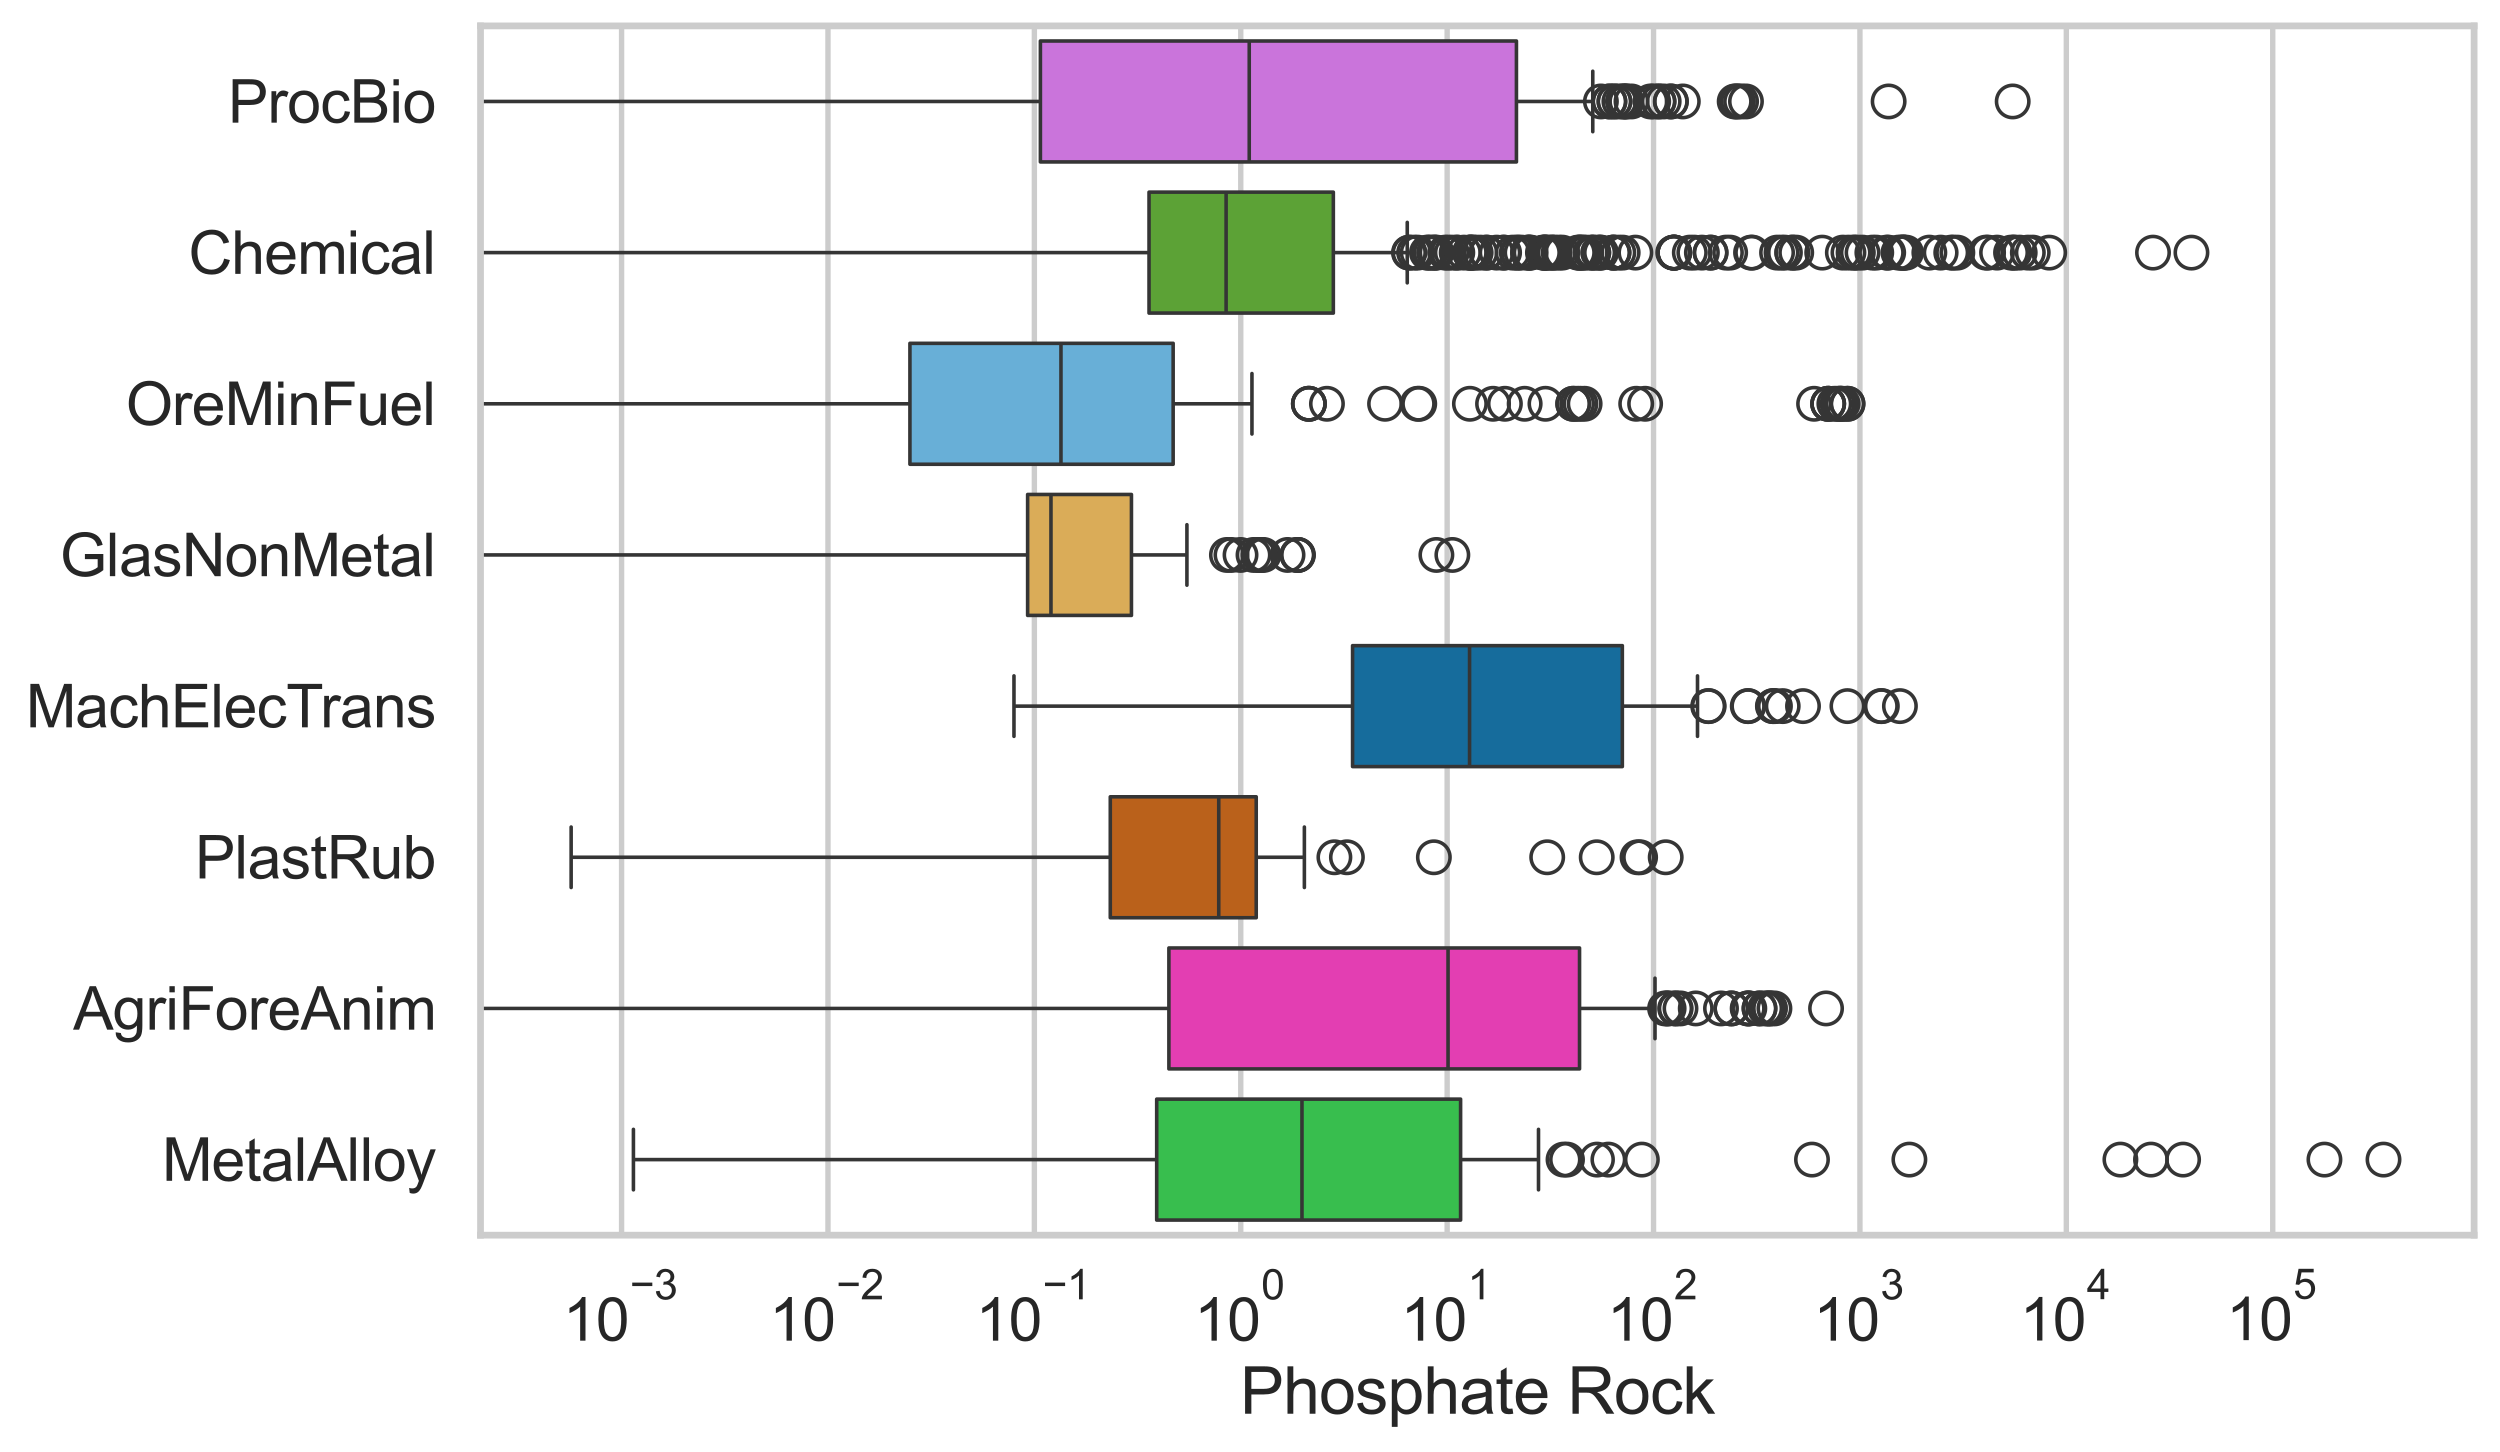 <?xml version="1.0" encoding="utf-8" standalone="no"?>
<!DOCTYPE svg PUBLIC "-//W3C//DTD SVG 1.1//EN"
  "http://www.w3.org/Graphics/SVG/1.1/DTD/svg11.dtd">
<svg xmlns:xlink="http://www.w3.org/1999/xlink" width="695.577pt" height="404.121pt" viewBox="0 0 695.577 404.121" xmlns="http://www.w3.org/2000/svg" version="1.1">
 <defs>
  <style type="text/css">*{stroke-linejoin: round; stroke-linecap: butt}</style>
 </defs>
 <g id="figure_1">
  <g id="patch_1">
   <path d="M 0 404.121 
L 695.577 404.121 
L 695.577 0 
L 0 0 
z
" style="fill: #ffffff"/>
  </g>
  <g id="axes_1">
   <g id="patch_2">
    <path d="M 133.697 343.665 
L 688.377 343.665 
L 688.377 7.2 
L 133.697 7.2 
z
" style="fill: #ffffff"/>
   </g>
   <g id="matplotlib.axis_1">
    <g id="xtick_1">
     <g id="line2d_1">
      <path d="M 172.941 343.665 
L 172.941 7.2 
" clip-path="url(#pcc4c16c33a)" style="fill: none; stroke: #cccccc; stroke-width: 1.5; stroke-linecap: round"/>
     </g>
     <g id="text_1">
      <!-- $\mathdefault{10^{-3}}$ -->
      <g style="fill: #262626" transform="translate(156.606 373.18) scale(0.165 -0.165)">
       <defs>
        <path id="ArialMT-31" d="M 2384 0 
L 1822 0 
L 1822 3584 
Q 1619 3391 1289 3197 
Q 959 3003 697 2906 
L 697 3450 
Q 1169 3672 1522 3987 
Q 1875 4303 2022 4600 
L 2384 4600 
L 2384 0 
z
" transform="scale(0.016)"/>
        <path id="ArialMT-30" d="M 266 2259 
Q 266 3072 433 3567 
Q 600 4063 929 4331 
Q 1259 4600 1759 4600 
Q 2128 4600 2406 4451 
Q 2684 4303 2865 4023 
Q 3047 3744 3150 3342 
Q 3253 2941 3253 2259 
Q 3253 1453 3087 958 
Q 2922 463 2592 192 
Q 2263 -78 1759 -78 
Q 1097 -78 719 397 
Q 266 969 266 2259 
z
M 844 2259 
Q 844 1131 1108 757 
Q 1372 384 1759 384 
Q 2147 384 2411 759 
Q 2675 1134 2675 2259 
Q 2675 3391 2411 3762 
Q 2147 4134 1753 4134 
Q 1366 4134 1134 3806 
Q 844 3388 844 2259 
z
" transform="scale(0.016)"/>
        <path id="ArialMT-2212" d="M 3381 1997 
L 356 1997 
L 356 2522 
L 3381 2522 
L 3381 1997 
z
" transform="scale(0.016)"/>
        <path id="ArialMT-33" d="M 269 1209 
L 831 1284 
Q 928 806 1161 595 
Q 1394 384 1728 384 
Q 2125 384 2398 659 
Q 2672 934 2672 1341 
Q 2672 1728 2419 1979 
Q 2166 2231 1775 2231 
Q 1616 2231 1378 2169 
L 1441 2663 
Q 1497 2656 1531 2656 
Q 1891 2656 2178 2843 
Q 2466 3031 2466 3422 
Q 2466 3731 2256 3934 
Q 2047 4138 1716 4138 
Q 1388 4138 1169 3931 
Q 950 3725 888 3313 
L 325 3413 
Q 428 3978 793 4289 
Q 1159 4600 1703 4600 
Q 2078 4600 2393 4439 
Q 2709 4278 2876 4000 
Q 3044 3722 3044 3409 
Q 3044 3113 2884 2869 
Q 2725 2625 2413 2481 
Q 2819 2388 3044 2092 
Q 3269 1797 3269 1353 
Q 3269 753 2831 336 
Q 2394 -81 1725 -81 
Q 1122 -81 723 278 
Q 325 638 269 1209 
z
" transform="scale(0.016)"/>
       </defs>
       <use xlink:href="#ArialMT-31" transform="translate(0 0.994)"/>
       <use xlink:href="#ArialMT-30" transform="translate(55.615 0.994)"/>
       <use xlink:href="#ArialMT-2212" transform="translate(112.973 70.688) scale(0.7)"/>
       <use xlink:href="#ArialMT-33" transform="translate(153.852 70.688) scale(0.7)"/>
      </g>
     </g>
    </g>
    <g id="xtick_2">
     <g id="line2d_2">
      <path d="M 230.366 343.665 
L 230.366 7.2 
" clip-path="url(#pcc4c16c33a)" style="fill: none; stroke: #cccccc; stroke-width: 1.5; stroke-linecap: round"/>
     </g>
     <g id="text_2">
      <!-- $\mathdefault{10^{-2}}$ -->
      <g style="fill: #262626" transform="translate(214.031 373.18) scale(0.165 -0.165)">
       <defs>
        <path id="ArialMT-32" d="M 3222 541 
L 3222 0 
L 194 0 
Q 188 203 259 391 
Q 375 700 629 1000 
Q 884 1300 1366 1694 
Q 2113 2306 2375 2664 
Q 2638 3022 2638 3341 
Q 2638 3675 2398 3904 
Q 2159 4134 1775 4134 
Q 1369 4134 1125 3890 
Q 881 3647 878 3216 
L 300 3275 
Q 359 3922 746 4261 
Q 1134 4600 1788 4600 
Q 2447 4600 2831 4234 
Q 3216 3869 3216 3328 
Q 3216 3053 3103 2787 
Q 2991 2522 2730 2228 
Q 2469 1934 1863 1422 
Q 1356 997 1212 845 
Q 1069 694 975 541 
L 3222 541 
z
" transform="scale(0.016)"/>
       </defs>
       <use xlink:href="#ArialMT-31" transform="translate(0 0.994)"/>
       <use xlink:href="#ArialMT-30" transform="translate(55.615 0.994)"/>
       <use xlink:href="#ArialMT-2212" transform="translate(112.973 70.688) scale(0.7)"/>
       <use xlink:href="#ArialMT-32" transform="translate(153.852 70.688) scale(0.7)"/>
      </g>
     </g>
    </g>
    <g id="xtick_3">
     <g id="line2d_3">
      <path d="M 287.791 343.665 
L 287.791 7.2 
" clip-path="url(#pcc4c16c33a)" style="fill: none; stroke: #cccccc; stroke-width: 1.5; stroke-linecap: round"/>
     </g>
     <g id="text_3">
      <!-- $\mathdefault{10^{-1}}$ -->
      <g style="fill: #262626" transform="translate(271.456 373.18) scale(0.165 -0.165)">
       <use xlink:href="#ArialMT-31" transform="translate(0 0.994)"/>
       <use xlink:href="#ArialMT-30" transform="translate(55.615 0.994)"/>
       <use xlink:href="#ArialMT-2212" transform="translate(112.973 70.688) scale(0.7)"/>
       <use xlink:href="#ArialMT-31" transform="translate(153.852 70.688) scale(0.7)"/>
      </g>
     </g>
    </g>
    <g id="xtick_4">
     <g id="line2d_4">
      <path d="M 345.217 343.665 
L 345.217 7.2 
" clip-path="url(#pcc4c16c33a)" style="fill: none; stroke: #cccccc; stroke-width: 1.5; stroke-linecap: round"/>
     </g>
     <g id="text_4">
      <!-- $\mathdefault{10^{0}}$ -->
      <g style="fill: #262626" transform="translate(332.264 373.18) scale(0.165 -0.165)">
       <use xlink:href="#ArialMT-31" transform="translate(0 0.994)"/>
       <use xlink:href="#ArialMT-30" transform="translate(55.615 0.994)"/>
       <use xlink:href="#ArialMT-30" transform="translate(112.973 70.688) scale(0.7)"/>
      </g>
     </g>
    </g>
    <g id="xtick_5">
     <g id="line2d_5">
      <path d="M 402.642 343.665 
L 402.642 7.2 
" clip-path="url(#pcc4c16c33a)" style="fill: none; stroke: #cccccc; stroke-width: 1.5; stroke-linecap: round"/>
     </g>
     <g id="text_5">
      <!-- $\mathdefault{10^{1}}$ -->
      <g style="fill: #262626" transform="translate(389.689 373.18) scale(0.165 -0.165)">
       <use xlink:href="#ArialMT-31" transform="translate(0 0.994)"/>
       <use xlink:href="#ArialMT-30" transform="translate(55.615 0.994)"/>
       <use xlink:href="#ArialMT-31" transform="translate(112.973 70.688) scale(0.7)"/>
      </g>
     </g>
    </g>
    <g id="xtick_6">
     <g id="line2d_6">
      <path d="M 460.067 343.665 
L 460.067 7.2 
" clip-path="url(#pcc4c16c33a)" style="fill: none; stroke: #cccccc; stroke-width: 1.5; stroke-linecap: round"/>
     </g>
     <g id="text_6">
      <!-- $\mathdefault{10^{2}}$ -->
      <g style="fill: #262626" transform="translate(447.114 373.18) scale(0.165 -0.165)">
       <use xlink:href="#ArialMT-31" transform="translate(0 0.994)"/>
       <use xlink:href="#ArialMT-30" transform="translate(55.615 0.994)"/>
       <use xlink:href="#ArialMT-32" transform="translate(112.973 70.688) scale(0.7)"/>
      </g>
     </g>
    </g>
    <g id="xtick_7">
     <g id="line2d_7">
      <path d="M 517.492 343.665 
L 517.492 7.2 
" clip-path="url(#pcc4c16c33a)" style="fill: none; stroke: #cccccc; stroke-width: 1.5; stroke-linecap: round"/>
     </g>
     <g id="text_7">
      <!-- $\mathdefault{10^{3}}$ -->
      <g style="fill: #262626" transform="translate(504.54 373.18) scale(0.165 -0.165)">
       <use xlink:href="#ArialMT-31" transform="translate(0 0.994)"/>
       <use xlink:href="#ArialMT-30" transform="translate(55.615 0.994)"/>
       <use xlink:href="#ArialMT-33" transform="translate(112.973 70.688) scale(0.7)"/>
      </g>
     </g>
    </g>
    <g id="xtick_8">
     <g id="line2d_8">
      <path d="M 574.917 343.665 
L 574.917 7.2 
" clip-path="url(#pcc4c16c33a)" style="fill: none; stroke: #cccccc; stroke-width: 1.5; stroke-linecap: round"/>
     </g>
     <g id="text_8">
      <!-- $\mathdefault{10^{4}}$ -->
      <g style="fill: #262626" transform="translate(561.965 373.015) scale(0.165 -0.165)">
       <defs>
        <path id="ArialMT-34" d="M 2069 0 
L 2069 1097 
L 81 1097 
L 81 1613 
L 2172 4581 
L 2631 4581 
L 2631 1613 
L 3250 1613 
L 3250 1097 
L 2631 1097 
L 2631 0 
L 2069 0 
z
M 2069 1613 
L 2069 3678 
L 634 1613 
L 2069 1613 
z
" transform="scale(0.016)"/>
       </defs>
       <use xlink:href="#ArialMT-31" transform="translate(0 0.202)"/>
       <use xlink:href="#ArialMT-30" transform="translate(55.615 0.202)"/>
       <use xlink:href="#ArialMT-34" transform="translate(112.973 69.895) scale(0.7)"/>
      </g>
     </g>
    </g>
    <g id="xtick_9">
     <g id="line2d_9">
      <path d="M 632.343 343.665 
L 632.343 7.2 
" clip-path="url(#pcc4c16c33a)" style="fill: none; stroke: #cccccc; stroke-width: 1.5; stroke-linecap: round"/>
     </g>
     <g id="text_9">
      <!-- $\mathdefault{10^{5}}$ -->
      <g style="fill: #262626" transform="translate(619.39 373.015) scale(0.165 -0.165)">
       <defs>
        <path id="ArialMT-35" d="M 266 1200 
L 856 1250 
Q 922 819 1161 601 
Q 1400 384 1738 384 
Q 2144 384 2425 690 
Q 2706 997 2706 1503 
Q 2706 1984 2436 2262 
Q 2166 2541 1728 2541 
Q 1456 2541 1237 2417 
Q 1019 2294 894 2097 
L 366 2166 
L 809 4519 
L 3088 4519 
L 3088 3981 
L 1259 3981 
L 1013 2750 
Q 1425 3038 1878 3038 
Q 2478 3038 2890 2622 
Q 3303 2206 3303 1553 
Q 3303 931 2941 478 
Q 2500 -78 1738 -78 
Q 1113 -78 717 272 
Q 322 622 266 1200 
z
" transform="scale(0.016)"/>
       </defs>
       <use xlink:href="#ArialMT-31" transform="translate(0 0.88)"/>
       <use xlink:href="#ArialMT-30" transform="translate(55.615 0.88)"/>
       <use xlink:href="#ArialMT-35" transform="translate(112.973 70.573) scale(0.7)"/>
      </g>
     </g>
    </g>
    <g id="xtick_10"/>
    <g id="xtick_11"/>
    <g id="xtick_12"/>
    <g id="xtick_13"/>
    <g id="xtick_14"/>
    <g id="xtick_15"/>
    <g id="xtick_16"/>
    <g id="xtick_17"/>
    <g id="xtick_18"/>
    <g id="xtick_19"/>
    <g id="xtick_20"/>
    <g id="xtick_21"/>
    <g id="xtick_22"/>
    <g id="xtick_23"/>
    <g id="xtick_24"/>
    <g id="xtick_25"/>
    <g id="xtick_26"/>
    <g id="xtick_27"/>
    <g id="xtick_28"/>
    <g id="xtick_29"/>
    <g id="xtick_30"/>
    <g id="xtick_31"/>
    <g id="xtick_32"/>
    <g id="xtick_33"/>
    <g id="xtick_34"/>
    <g id="xtick_35"/>
    <g id="xtick_36"/>
    <g id="xtick_37"/>
    <g id="xtick_38"/>
    <g id="xtick_39"/>
    <g id="xtick_40"/>
    <g id="xtick_41"/>
    <g id="xtick_42"/>
    <g id="xtick_43"/>
    <g id="xtick_44"/>
    <g id="xtick_45"/>
    <g id="xtick_46"/>
    <g id="xtick_47"/>
    <g id="xtick_48"/>
    <g id="xtick_49"/>
    <g id="xtick_50"/>
    <g id="xtick_51"/>
    <g id="xtick_52"/>
    <g id="xtick_53"/>
    <g id="xtick_54"/>
    <g id="xtick_55"/>
    <g id="xtick_56"/>
    <g id="xtick_57"/>
    <g id="xtick_58"/>
    <g id="xtick_59"/>
    <g id="xtick_60"/>
    <g id="xtick_61"/>
    <g id="xtick_62"/>
    <g id="xtick_63"/>
    <g id="xtick_64"/>
    <g id="xtick_65"/>
    <g id="xtick_66"/>
    <g id="xtick_67"/>
    <g id="xtick_68"/>
    <g id="xtick_69"/>
    <g id="xtick_70"/>
    <g id="xtick_71"/>
    <g id="xtick_72"/>
    <g id="xtick_73"/>
    <g id="xtick_74"/>
    <g id="xtick_75"/>
    <g id="xtick_76"/>
    <g id="xtick_77"/>
    <g id="xtick_78"/>
    <g id="xtick_79"/>
    <g id="xtick_80"/>
    <g id="xtick_81"/>
    <g id="xtick_82"/>
    <g id="xtick_83"/>
    <g id="xtick_84"/>
    <g id="xtick_85"/>
    <g id="xtick_86"/>
    <g id="xtick_87"/>
    <g id="xtick_88"/>
    <g id="text_10">
     <!-- Phosphate Rock -->
     <g style="fill: #262626" transform="translate(344.999 393.344) scale(0.18 -0.18)">
      <defs>
       <path id="ArialMT-50" d="M 494 0 
L 494 4581 
L 2222 4581 
Q 2678 4581 2919 4538 
Q 3256 4481 3484 4323 
Q 3713 4166 3852 3881 
Q 3991 3597 3991 3256 
Q 3991 2672 3619 2267 
Q 3247 1863 2275 1863 
L 1100 1863 
L 1100 0 
L 494 0 
z
M 1100 2403 
L 2284 2403 
Q 2872 2403 3119 2622 
Q 3366 2841 3366 3238 
Q 3366 3525 3220 3729 
Q 3075 3934 2838 4000 
Q 2684 4041 2272 4041 
L 1100 4041 
L 1100 2403 
z
" transform="scale(0.016)"/>
       <path id="ArialMT-68" d="M 422 0 
L 422 4581 
L 984 4581 
L 984 2938 
Q 1378 3394 1978 3394 
Q 2347 3394 2619 3248 
Q 2891 3103 3008 2847 
Q 3125 2591 3125 2103 
L 3125 0 
L 2563 0 
L 2563 2103 
Q 2563 2525 2380 2717 
Q 2197 2909 1863 2909 
Q 1613 2909 1392 2779 
Q 1172 2650 1078 2428 
Q 984 2206 984 1816 
L 984 0 
L 422 0 
z
" transform="scale(0.016)"/>
       <path id="ArialMT-6f" d="M 213 1659 
Q 213 2581 725 3025 
Q 1153 3394 1769 3394 
Q 2453 3394 2887 2945 
Q 3322 2497 3322 1706 
Q 3322 1066 3130 698 
Q 2938 331 2570 128 
Q 2203 -75 1769 -75 
Q 1072 -75 642 372 
Q 213 819 213 1659 
z
M 791 1659 
Q 791 1022 1069 705 
Q 1347 388 1769 388 
Q 2188 388 2466 706 
Q 2744 1025 2744 1678 
Q 2744 2294 2464 2611 
Q 2184 2928 1769 2928 
Q 1347 2928 1069 2612 
Q 791 2297 791 1659 
z
" transform="scale(0.016)"/>
       <path id="ArialMT-73" d="M 197 991 
L 753 1078 
Q 800 744 1014 566 
Q 1228 388 1613 388 
Q 2000 388 2187 545 
Q 2375 703 2375 916 
Q 2375 1106 2209 1216 
Q 2094 1291 1634 1406 
Q 1016 1563 777 1677 
Q 538 1791 414 1992 
Q 291 2194 291 2438 
Q 291 2659 392 2848 
Q 494 3038 669 3163 
Q 800 3259 1026 3326 
Q 1253 3394 1513 3394 
Q 1903 3394 2198 3281 
Q 2494 3169 2634 2976 
Q 2775 2784 2828 2463 
L 2278 2388 
Q 2241 2644 2061 2787 
Q 1881 2931 1553 2931 
Q 1166 2931 1000 2803 
Q 834 2675 834 2503 
Q 834 2394 903 2306 
Q 972 2216 1119 2156 
Q 1203 2125 1616 2013 
Q 2213 1853 2448 1751 
Q 2684 1650 2818 1456 
Q 2953 1263 2953 975 
Q 2953 694 2789 445 
Q 2625 197 2315 61 
Q 2006 -75 1616 -75 
Q 969 -75 630 194 
Q 291 463 197 991 
z
" transform="scale(0.016)"/>
       <path id="ArialMT-70" d="M 422 -1272 
L 422 3319 
L 934 3319 
L 934 2888 
Q 1116 3141 1344 3267 
Q 1572 3394 1897 3394 
Q 2322 3394 2647 3175 
Q 2972 2956 3137 2557 
Q 3303 2159 3303 1684 
Q 3303 1175 3120 767 
Q 2938 359 2589 142 
Q 2241 -75 1856 -75 
Q 1575 -75 1351 44 
Q 1128 163 984 344 
L 984 -1272 
L 422 -1272 
z
M 931 1641 
Q 931 1000 1190 694 
Q 1450 388 1819 388 
Q 2194 388 2461 705 
Q 2728 1022 2728 1688 
Q 2728 2322 2467 2637 
Q 2206 2953 1844 2953 
Q 1484 2953 1207 2617 
Q 931 2281 931 1641 
z
" transform="scale(0.016)"/>
       <path id="ArialMT-61" d="M 2588 409 
Q 2275 144 1986 34 
Q 1697 -75 1366 -75 
Q 819 -75 525 192 
Q 231 459 231 875 
Q 231 1119 342 1320 
Q 453 1522 633 1644 
Q 813 1766 1038 1828 
Q 1203 1872 1538 1913 
Q 2219 1994 2541 2106 
Q 2544 2222 2544 2253 
Q 2544 2597 2384 2738 
Q 2169 2928 1744 2928 
Q 1347 2928 1158 2789 
Q 969 2650 878 2297 
L 328 2372 
Q 403 2725 575 2942 
Q 747 3159 1072 3276 
Q 1397 3394 1825 3394 
Q 2250 3394 2515 3294 
Q 2781 3194 2906 3042 
Q 3031 2891 3081 2659 
Q 3109 2516 3109 2141 
L 3109 1391 
Q 3109 606 3145 398 
Q 3181 191 3288 0 
L 2700 0 
Q 2613 175 2588 409 
z
M 2541 1666 
Q 2234 1541 1622 1453 
Q 1275 1403 1131 1340 
Q 988 1278 909 1158 
Q 831 1038 831 891 
Q 831 666 1001 516 
Q 1172 366 1500 366 
Q 1825 366 2078 508 
Q 2331 650 2450 897 
Q 2541 1088 2541 1459 
L 2541 1666 
z
" transform="scale(0.016)"/>
       <path id="ArialMT-74" d="M 1650 503 
L 1731 6 
Q 1494 -44 1306 -44 
Q 1000 -44 831 53 
Q 663 150 594 308 
Q 525 466 525 972 
L 525 2881 
L 113 2881 
L 113 3319 
L 525 3319 
L 525 4141 
L 1084 4478 
L 1084 3319 
L 1650 3319 
L 1650 2881 
L 1084 2881 
L 1084 941 
Q 1084 700 1114 631 
Q 1144 563 1211 522 
Q 1278 481 1403 481 
Q 1497 481 1650 503 
z
" transform="scale(0.016)"/>
       <path id="ArialMT-65" d="M 2694 1069 
L 3275 997 
Q 3138 488 2766 206 
Q 2394 -75 1816 -75 
Q 1088 -75 661 373 
Q 234 822 234 1631 
Q 234 2469 665 2931 
Q 1097 3394 1784 3394 
Q 2450 3394 2872 2941 
Q 3294 2488 3294 1666 
Q 3294 1616 3291 1516 
L 816 1516 
Q 847 969 1125 678 
Q 1403 388 1819 388 
Q 2128 388 2347 550 
Q 2566 713 2694 1069 
z
M 847 1978 
L 2700 1978 
Q 2663 2397 2488 2606 
Q 2219 2931 1791 2931 
Q 1403 2931 1139 2672 
Q 875 2413 847 1978 
z
" transform="scale(0.016)"/>
       <path id="ArialMT-20" transform="scale(0.016)"/>
       <path id="ArialMT-52" d="M 503 0 
L 503 4581 
L 2534 4581 
Q 3147 4581 3465 4457 
Q 3784 4334 3975 4021 
Q 4166 3709 4166 3331 
Q 4166 2844 3850 2509 
Q 3534 2175 2875 2084 
Q 3116 1969 3241 1856 
Q 3506 1613 3744 1247 
L 4541 0 
L 3778 0 
L 3172 953 
Q 2906 1366 2734 1584 
Q 2563 1803 2427 1890 
Q 2291 1978 2150 2013 
Q 2047 2034 1813 2034 
L 1109 2034 
L 1109 0 
L 503 0 
z
M 1109 2559 
L 2413 2559 
Q 2828 2559 3062 2645 
Q 3297 2731 3419 2920 
Q 3541 3109 3541 3331 
Q 3541 3656 3305 3865 
Q 3069 4075 2559 4075 
L 1109 4075 
L 1109 2559 
z
" transform="scale(0.016)"/>
       <path id="ArialMT-63" d="M 2588 1216 
L 3141 1144 
Q 3050 572 2676 248 
Q 2303 -75 1759 -75 
Q 1078 -75 664 370 
Q 250 816 250 1647 
Q 250 2184 428 2587 
Q 606 2991 970 3192 
Q 1334 3394 1763 3394 
Q 2303 3394 2647 3120 
Q 2991 2847 3088 2344 
L 2541 2259 
Q 2463 2594 2264 2762 
Q 2066 2931 1784 2931 
Q 1359 2931 1093 2626 
Q 828 2322 828 1663 
Q 828 994 1084 691 
Q 1341 388 1753 388 
Q 2084 388 2306 591 
Q 2528 794 2588 1216 
z
" transform="scale(0.016)"/>
       <path id="ArialMT-6b" d="M 425 0 
L 425 4581 
L 988 4581 
L 988 1969 
L 2319 3319 
L 3047 3319 
L 1778 2088 
L 3175 0 
L 2481 0 
L 1384 1697 
L 988 1316 
L 988 0 
L 425 0 
z
" transform="scale(0.016)"/>
      </defs>
      <use xlink:href="#ArialMT-50"/>
      <use xlink:href="#ArialMT-68" transform="translate(66.699 0)"/>
      <use xlink:href="#ArialMT-6f" transform="translate(122.314 0)"/>
      <use xlink:href="#ArialMT-73" transform="translate(177.93 0)"/>
      <use xlink:href="#ArialMT-70" transform="translate(227.93 0)"/>
      <use xlink:href="#ArialMT-68" transform="translate(283.545 0)"/>
      <use xlink:href="#ArialMT-61" transform="translate(339.16 0)"/>
      <use xlink:href="#ArialMT-74" transform="translate(394.775 0)"/>
      <use xlink:href="#ArialMT-65" transform="translate(422.559 0)"/>
      <use xlink:href="#ArialMT-20" transform="translate(478.174 0)"/>
      <use xlink:href="#ArialMT-52" transform="translate(505.957 0)"/>
      <use xlink:href="#ArialMT-6f" transform="translate(578.174 0)"/>
      <use xlink:href="#ArialMT-63" transform="translate(633.789 0)"/>
      <use xlink:href="#ArialMT-6b" transform="translate(683.789 0)"/>
     </g>
    </g>
   </g>
   <g id="matplotlib.axis_2">
    <g id="ytick_1">
     <g id="text_11">
      <!-- ProcBio -->
      <g style="fill: #262626" transform="translate(63.424 34.134) scale(0.165 -0.165)">
       <defs>
        <path id="ArialMT-72" d="M 416 0 
L 416 3319 
L 922 3319 
L 922 2816 
Q 1116 3169 1280 3281 
Q 1444 3394 1641 3394 
Q 1925 3394 2219 3213 
L 2025 2691 
Q 1819 2813 1613 2813 
Q 1428 2813 1281 2702 
Q 1134 2591 1072 2394 
Q 978 2094 978 1738 
L 978 0 
L 416 0 
z
" transform="scale(0.016)"/>
        <path id="ArialMT-42" d="M 469 0 
L 469 4581 
L 2188 4581 
Q 2713 4581 3030 4442 
Q 3347 4303 3526 4014 
Q 3706 3725 3706 3409 
Q 3706 3116 3547 2856 
Q 3388 2597 3066 2438 
Q 3481 2316 3704 2022 
Q 3928 1728 3928 1328 
Q 3928 1006 3792 729 
Q 3656 453 3456 303 
Q 3256 153 2954 76 
Q 2653 0 2216 0 
L 469 0 
z
M 1075 2656 
L 2066 2656 
Q 2469 2656 2644 2709 
Q 2875 2778 2992 2937 
Q 3109 3097 3109 3338 
Q 3109 3566 3000 3739 
Q 2891 3913 2687 3977 
Q 2484 4041 1991 4041 
L 1075 4041 
L 1075 2656 
z
M 1075 541 
L 2216 541 
Q 2509 541 2628 563 
Q 2838 600 2978 687 
Q 3119 775 3209 942 
Q 3300 1109 3300 1328 
Q 3300 1584 3169 1773 
Q 3038 1963 2805 2039 
Q 2572 2116 2134 2116 
L 1075 2116 
L 1075 541 
z
" transform="scale(0.016)"/>
        <path id="ArialMT-69" d="M 425 3934 
L 425 4581 
L 988 4581 
L 988 3934 
L 425 3934 
z
M 425 0 
L 425 3319 
L 988 3319 
L 988 0 
L 425 0 
z
" transform="scale(0.016)"/>
       </defs>
       <use xlink:href="#ArialMT-50"/>
       <use xlink:href="#ArialMT-72" transform="translate(66.699 0)"/>
       <use xlink:href="#ArialMT-6f" transform="translate(100 0)"/>
       <use xlink:href="#ArialMT-63" transform="translate(155.615 0)"/>
       <use xlink:href="#ArialMT-42" transform="translate(205.615 0)"/>
       <use xlink:href="#ArialMT-69" transform="translate(272.314 0)"/>
       <use xlink:href="#ArialMT-6f" transform="translate(294.531 0)"/>
      </g>
     </g>
    </g>
    <g id="ytick_2">
     <g id="text_12">
      <!-- Chemical -->
      <g style="fill: #262626" transform="translate(52.428 76.192) scale(0.165 -0.165)">
       <defs>
        <path id="ArialMT-43" d="M 3763 1606 
L 4369 1453 
Q 4178 706 3683 314 
Q 3188 -78 2472 -78 
Q 1731 -78 1267 223 
Q 803 525 561 1097 
Q 319 1669 319 2325 
Q 319 3041 592 3573 
Q 866 4106 1370 4382 
Q 1875 4659 2481 4659 
Q 3169 4659 3637 4309 
Q 4106 3959 4291 3325 
L 3694 3184 
Q 3534 3684 3231 3912 
Q 2928 4141 2469 4141 
Q 1941 4141 1586 3887 
Q 1231 3634 1087 3207 
Q 944 2781 944 2328 
Q 944 1744 1114 1308 
Q 1284 872 1643 656 
Q 2003 441 2422 441 
Q 2931 441 3284 734 
Q 3638 1028 3763 1606 
z
" transform="scale(0.016)"/>
        <path id="ArialMT-6d" d="M 422 0 
L 422 3319 
L 925 3319 
L 925 2853 
Q 1081 3097 1340 3245 
Q 1600 3394 1931 3394 
Q 2300 3394 2536 3241 
Q 2772 3088 2869 2813 
Q 3263 3394 3894 3394 
Q 4388 3394 4653 3120 
Q 4919 2847 4919 2278 
L 4919 0 
L 4359 0 
L 4359 2091 
Q 4359 2428 4304 2576 
Q 4250 2725 4106 2815 
Q 3963 2906 3769 2906 
Q 3419 2906 3187 2673 
Q 2956 2441 2956 1928 
L 2956 0 
L 2394 0 
L 2394 2156 
Q 2394 2531 2256 2718 
Q 2119 2906 1806 2906 
Q 1569 2906 1367 2781 
Q 1166 2656 1075 2415 
Q 984 2175 984 1722 
L 984 0 
L 422 0 
z
" transform="scale(0.016)"/>
        <path id="ArialMT-6c" d="M 409 0 
L 409 4581 
L 972 4581 
L 972 0 
L 409 0 
z
" transform="scale(0.016)"/>
       </defs>
       <use xlink:href="#ArialMT-43"/>
       <use xlink:href="#ArialMT-68" transform="translate(72.217 0)"/>
       <use xlink:href="#ArialMT-65" transform="translate(127.832 0)"/>
       <use xlink:href="#ArialMT-6d" transform="translate(183.447 0)"/>
       <use xlink:href="#ArialMT-69" transform="translate(266.748 0)"/>
       <use xlink:href="#ArialMT-63" transform="translate(288.965 0)"/>
       <use xlink:href="#ArialMT-61" transform="translate(338.965 0)"/>
       <use xlink:href="#ArialMT-6c" transform="translate(394.58 0)"/>
      </g>
     </g>
    </g>
    <g id="ytick_3">
     <g id="text_13">
      <!-- OreMinFuel -->
      <g style="fill: #262626" transform="translate(35.013 118.25) scale(0.165 -0.165)">
       <defs>
        <path id="ArialMT-4f" d="M 309 2231 
Q 309 3372 921 4017 
Q 1534 4663 2503 4663 
Q 3138 4663 3647 4359 
Q 4156 4056 4423 3514 
Q 4691 2972 4691 2284 
Q 4691 1588 4409 1038 
Q 4128 488 3612 205 
Q 3097 -78 2500 -78 
Q 1853 -78 1343 234 
Q 834 547 571 1087 
Q 309 1628 309 2231 
z
M 934 2222 
Q 934 1394 1379 917 
Q 1825 441 2497 441 
Q 3181 441 3623 922 
Q 4066 1403 4066 2288 
Q 4066 2847 3877 3264 
Q 3688 3681 3323 3911 
Q 2959 4141 2506 4141 
Q 1863 4141 1398 3698 
Q 934 3256 934 2222 
z
" transform="scale(0.016)"/>
        <path id="ArialMT-4d" d="M 475 0 
L 475 4581 
L 1388 4581 
L 2472 1338 
Q 2622 884 2691 659 
Q 2769 909 2934 1394 
L 4031 4581 
L 4847 4581 
L 4847 0 
L 4263 0 
L 4263 3834 
L 2931 0 
L 2384 0 
L 1059 3900 
L 1059 0 
L 475 0 
z
" transform="scale(0.016)"/>
        <path id="ArialMT-6e" d="M 422 0 
L 422 3319 
L 928 3319 
L 928 2847 
Q 1294 3394 1984 3394 
Q 2284 3394 2536 3286 
Q 2788 3178 2913 3003 
Q 3038 2828 3088 2588 
Q 3119 2431 3119 2041 
L 3119 0 
L 2556 0 
L 2556 2019 
Q 2556 2363 2490 2533 
Q 2425 2703 2258 2804 
Q 2091 2906 1866 2906 
Q 1506 2906 1245 2678 
Q 984 2450 984 1813 
L 984 0 
L 422 0 
z
" transform="scale(0.016)"/>
        <path id="ArialMT-46" d="M 525 0 
L 525 4581 
L 3616 4581 
L 3616 4041 
L 1131 4041 
L 1131 2622 
L 3281 2622 
L 3281 2081 
L 1131 2081 
L 1131 0 
L 525 0 
z
" transform="scale(0.016)"/>
        <path id="ArialMT-75" d="M 2597 0 
L 2597 488 
Q 2209 -75 1544 -75 
Q 1250 -75 995 37 
Q 741 150 617 320 
Q 494 491 444 738 
Q 409 903 409 1263 
L 409 3319 
L 972 3319 
L 972 1478 
Q 972 1038 1006 884 
Q 1059 663 1231 536 
Q 1403 409 1656 409 
Q 1909 409 2131 539 
Q 2353 669 2445 892 
Q 2538 1116 2538 1541 
L 2538 3319 
L 3100 3319 
L 3100 0 
L 2597 0 
z
" transform="scale(0.016)"/>
       </defs>
       <use xlink:href="#ArialMT-4f"/>
       <use xlink:href="#ArialMT-72" transform="translate(77.783 0)"/>
       <use xlink:href="#ArialMT-65" transform="translate(111.084 0)"/>
       <use xlink:href="#ArialMT-4d" transform="translate(166.699 0)"/>
       <use xlink:href="#ArialMT-69" transform="translate(250 0)"/>
       <use xlink:href="#ArialMT-6e" transform="translate(272.217 0)"/>
       <use xlink:href="#ArialMT-46" transform="translate(327.832 0)"/>
       <use xlink:href="#ArialMT-75" transform="translate(388.916 0)"/>
       <use xlink:href="#ArialMT-65" transform="translate(444.531 0)"/>
       <use xlink:href="#ArialMT-6c" transform="translate(500.146 0)"/>
      </g>
     </g>
    </g>
    <g id="ytick_4">
     <g id="text_14">
      <!-- GlasNonMetal -->
      <g style="fill: #262626" transform="translate(16.659 160.308) scale(0.165 -0.165)">
       <defs>
        <path id="ArialMT-47" d="M 2638 1797 
L 2638 2334 
L 4578 2338 
L 4578 638 
Q 4131 281 3656 101 
Q 3181 -78 2681 -78 
Q 2006 -78 1454 211 
Q 903 500 622 1047 
Q 341 1594 341 2269 
Q 341 2938 620 3517 
Q 900 4097 1425 4378 
Q 1950 4659 2634 4659 
Q 3131 4659 3532 4498 
Q 3934 4338 4162 4050 
Q 4391 3763 4509 3300 
L 3963 3150 
Q 3859 3500 3706 3700 
Q 3553 3900 3268 4020 
Q 2984 4141 2638 4141 
Q 2222 4141 1919 4014 
Q 1616 3888 1430 3681 
Q 1244 3475 1141 3228 
Q 966 2803 966 2306 
Q 966 1694 1177 1281 
Q 1388 869 1791 669 
Q 2194 469 2647 469 
Q 3041 469 3416 620 
Q 3791 772 3984 944 
L 3984 1797 
L 2638 1797 
z
" transform="scale(0.016)"/>
        <path id="ArialMT-4e" d="M 488 0 
L 488 4581 
L 1109 4581 
L 3516 984 
L 3516 4581 
L 4097 4581 
L 4097 0 
L 3475 0 
L 1069 3600 
L 1069 0 
L 488 0 
z
" transform="scale(0.016)"/>
       </defs>
       <use xlink:href="#ArialMT-47"/>
       <use xlink:href="#ArialMT-6c" transform="translate(77.783 0)"/>
       <use xlink:href="#ArialMT-61" transform="translate(100 0)"/>
       <use xlink:href="#ArialMT-73" transform="translate(155.615 0)"/>
       <use xlink:href="#ArialMT-4e" transform="translate(205.615 0)"/>
       <use xlink:href="#ArialMT-6f" transform="translate(277.832 0)"/>
       <use xlink:href="#ArialMT-6e" transform="translate(333.447 0)"/>
       <use xlink:href="#ArialMT-4d" transform="translate(389.062 0)"/>
       <use xlink:href="#ArialMT-65" transform="translate(472.363 0)"/>
       <use xlink:href="#ArialMT-74" transform="translate(527.979 0)"/>
       <use xlink:href="#ArialMT-61" transform="translate(555.762 0)"/>
       <use xlink:href="#ArialMT-6c" transform="translate(611.377 0)"/>
      </g>
     </g>
    </g>
    <g id="ytick_5">
     <g id="text_15">
      <!-- MachElecTrans -->
      <g style="fill: #262626" transform="translate(7.2 202.366) scale(0.165 -0.165)">
       <defs>
        <path id="ArialMT-45" d="M 506 0 
L 506 4581 
L 3819 4581 
L 3819 4041 
L 1113 4041 
L 1113 2638 
L 3647 2638 
L 3647 2100 
L 1113 2100 
L 1113 541 
L 3925 541 
L 3925 0 
L 506 0 
z
" transform="scale(0.016)"/>
        <path id="ArialMT-54" d="M 1659 0 
L 1659 4041 
L 150 4041 
L 150 4581 
L 3781 4581 
L 3781 4041 
L 2266 4041 
L 2266 0 
L 1659 0 
z
" transform="scale(0.016)"/>
       </defs>
       <use xlink:href="#ArialMT-4d"/>
       <use xlink:href="#ArialMT-61" transform="translate(83.301 0)"/>
       <use xlink:href="#ArialMT-63" transform="translate(138.916 0)"/>
       <use xlink:href="#ArialMT-68" transform="translate(188.916 0)"/>
       <use xlink:href="#ArialMT-45" transform="translate(244.531 0)"/>
       <use xlink:href="#ArialMT-6c" transform="translate(311.23 0)"/>
       <use xlink:href="#ArialMT-65" transform="translate(333.447 0)"/>
       <use xlink:href="#ArialMT-63" transform="translate(389.062 0)"/>
       <use xlink:href="#ArialMT-54" transform="translate(439.062 0)"/>
       <use xlink:href="#ArialMT-72" transform="translate(496.396 0)"/>
       <use xlink:href="#ArialMT-61" transform="translate(529.697 0)"/>
       <use xlink:href="#ArialMT-6e" transform="translate(585.312 0)"/>
       <use xlink:href="#ArialMT-73" transform="translate(640.928 0)"/>
      </g>
     </g>
    </g>
    <g id="ytick_6">
     <g id="text_16">
      <!-- PlastRub -->
      <g style="fill: #262626" transform="translate(54.248 244.425) scale(0.165 -0.165)">
       <defs>
        <path id="ArialMT-62" d="M 941 0 
L 419 0 
L 419 4581 
L 981 4581 
L 981 2947 
Q 1338 3394 1891 3394 
Q 2197 3394 2470 3270 
Q 2744 3147 2920 2923 
Q 3097 2700 3197 2384 
Q 3297 2069 3297 1709 
Q 3297 856 2875 390 
Q 2453 -75 1863 -75 
Q 1275 -75 941 416 
L 941 0 
z
M 934 1684 
Q 934 1088 1097 822 
Q 1363 388 1816 388 
Q 2184 388 2453 708 
Q 2722 1028 2722 1663 
Q 2722 2313 2464 2622 
Q 2206 2931 1841 2931 
Q 1472 2931 1203 2611 
Q 934 2291 934 1684 
z
" transform="scale(0.016)"/>
       </defs>
       <use xlink:href="#ArialMT-50"/>
       <use xlink:href="#ArialMT-6c" transform="translate(66.699 0)"/>
       <use xlink:href="#ArialMT-61" transform="translate(88.916 0)"/>
       <use xlink:href="#ArialMT-73" transform="translate(144.531 0)"/>
       <use xlink:href="#ArialMT-74" transform="translate(194.531 0)"/>
       <use xlink:href="#ArialMT-52" transform="translate(222.314 0)"/>
       <use xlink:href="#ArialMT-75" transform="translate(294.531 0)"/>
       <use xlink:href="#ArialMT-62" transform="translate(350.146 0)"/>
      </g>
     </g>
    </g>
    <g id="ytick_7">
     <g id="text_17">
      <!-- AgriForeAnim -->
      <g style="fill: #262626" transform="translate(20.341 286.483) scale(0.165 -0.165)">
       <defs>
        <path id="ArialMT-41" d="M -9 0 
L 1750 4581 
L 2403 4581 
L 4278 0 
L 3588 0 
L 3053 1388 
L 1138 1388 
L 634 0 
L -9 0 
z
M 1313 1881 
L 2866 1881 
L 2388 3150 
Q 2169 3728 2063 4100 
Q 1975 3659 1816 3225 
L 1313 1881 
z
" transform="scale(0.016)"/>
        <path id="ArialMT-67" d="M 319 -275 
L 866 -356 
Q 900 -609 1056 -725 
Q 1266 -881 1628 -881 
Q 2019 -881 2231 -725 
Q 2444 -569 2519 -288 
Q 2563 -116 2559 434 
Q 2191 0 1641 0 
Q 956 0 581 494 
Q 206 988 206 1678 
Q 206 2153 378 2554 
Q 550 2956 876 3175 
Q 1203 3394 1644 3394 
Q 2231 3394 2613 2919 
L 2613 3319 
L 3131 3319 
L 3131 450 
Q 3131 -325 2973 -648 
Q 2816 -972 2473 -1159 
Q 2131 -1347 1631 -1347 
Q 1038 -1347 672 -1080 
Q 306 -813 319 -275 
z
M 784 1719 
Q 784 1066 1043 766 
Q 1303 466 1694 466 
Q 2081 466 2343 764 
Q 2606 1063 2606 1700 
Q 2606 2309 2336 2618 
Q 2066 2928 1684 2928 
Q 1309 2928 1046 2623 
Q 784 2319 784 1719 
z
" transform="scale(0.016)"/>
       </defs>
       <use xlink:href="#ArialMT-41"/>
       <use xlink:href="#ArialMT-67" transform="translate(66.699 0)"/>
       <use xlink:href="#ArialMT-72" transform="translate(122.314 0)"/>
       <use xlink:href="#ArialMT-69" transform="translate(155.615 0)"/>
       <use xlink:href="#ArialMT-46" transform="translate(177.832 0)"/>
       <use xlink:href="#ArialMT-6f" transform="translate(238.916 0)"/>
       <use xlink:href="#ArialMT-72" transform="translate(294.531 0)"/>
       <use xlink:href="#ArialMT-65" transform="translate(327.832 0)"/>
       <use xlink:href="#ArialMT-41" transform="translate(383.447 0)"/>
       <use xlink:href="#ArialMT-6e" transform="translate(450.146 0)"/>
       <use xlink:href="#ArialMT-69" transform="translate(505.762 0)"/>
       <use xlink:href="#ArialMT-6d" transform="translate(527.979 0)"/>
      </g>
     </g>
    </g>
    <g id="ytick_8">
     <g id="text_18">
      <!-- MetalAlloy -->
      <g style="fill: #262626" transform="translate(45.088 328.541) scale(0.165 -0.165)">
       <defs>
        <path id="ArialMT-79" d="M 397 -1278 
L 334 -750 
Q 519 -800 656 -800 
Q 844 -800 956 -737 
Q 1069 -675 1141 -563 
Q 1194 -478 1313 -144 
Q 1328 -97 1363 -6 
L 103 3319 
L 709 3319 
L 1400 1397 
Q 1534 1031 1641 628 
Q 1738 1016 1872 1384 
L 2581 3319 
L 3144 3319 
L 1881 -56 
Q 1678 -603 1566 -809 
Q 1416 -1088 1222 -1217 
Q 1028 -1347 759 -1347 
Q 597 -1347 397 -1278 
z
" transform="scale(0.016)"/>
       </defs>
       <use xlink:href="#ArialMT-4d"/>
       <use xlink:href="#ArialMT-65" transform="translate(83.301 0)"/>
       <use xlink:href="#ArialMT-74" transform="translate(138.916 0)"/>
       <use xlink:href="#ArialMT-61" transform="translate(166.699 0)"/>
       <use xlink:href="#ArialMT-6c" transform="translate(222.314 0)"/>
       <use xlink:href="#ArialMT-41" transform="translate(244.531 0)"/>
       <use xlink:href="#ArialMT-6c" transform="translate(311.23 0)"/>
       <use xlink:href="#ArialMT-6c" transform="translate(333.447 0)"/>
       <use xlink:href="#ArialMT-6f" transform="translate(355.664 0)"/>
       <use xlink:href="#ArialMT-79" transform="translate(411.279 0)"/>
      </g>
     </g>
    </g>
   </g>
   <g id="patch_3">
    <path d="M 289.47 11.406 
L 289.47 45.052 
L 421.919 45.052 
L 421.919 11.406 
L 289.47 11.406 
z
" clip-path="url(#pcc4c16c33a)" style="fill: #ca74db; stroke: #353535; stroke-linejoin: miter"/>
   </g>
   <g id="line2d_10">
    <path d="M 289.47 28.229 
L -1 28.229 
" clip-path="url(#pcc4c16c33a)" style="fill: none; stroke: #353535"/>
   </g>
   <g id="line2d_11">
    <path d="M 421.919 28.229 
L 443.157 28.229 
" clip-path="url(#pcc4c16c33a)" style="fill: none; stroke: #353535"/>
   </g>
   <g id="line2d_12">
    <path clip-path="url(#pcc4c16c33a)" style="fill: none; stroke: #353535; stroke-linecap: round"/>
   </g>
   <g id="line2d_13">
    <path d="M 443.157 19.817 
L 443.157 36.641 
" clip-path="url(#pcc4c16c33a)" style="fill: none; stroke: #353535; stroke-linecap: round"/>
   </g>
   <g id="line2d_14">
    <defs>
     <path id="m8e9519fb78" d="M 0 4.5 
C 1.193 4.5 2.338 4.026 3.182 3.182 
C 4.026 2.338 4.5 1.193 4.5 0 
C 4.5 -1.193 4.026 -2.338 3.182 -3.182 
C 2.338 -4.026 1.193 -4.5 0 -4.5 
C -1.193 -4.5 -2.338 -4.026 -3.182 -3.182 
C -4.026 -2.338 -4.5 -1.193 -4.5 0 
C -4.5 1.193 -4.026 2.338 -3.182 3.182 
C -2.338 4.026 -1.193 4.5 0 4.5 
z
" style="stroke: #353535"/>
    </defs>
    <g clip-path="url(#pcc4c16c33a)">
     <use xlink:href="#m8e9519fb78" x="449.221" y="28.229" style="fill-opacity: 0; stroke: #353535"/>
     <use xlink:href="#m8e9519fb78" x="459.977" y="28.229" style="fill-opacity: 0; stroke: #353535"/>
     <use xlink:href="#m8e9519fb78" x="450.562" y="28.229" style="fill-opacity: 0; stroke: #353535"/>
     <use xlink:href="#m8e9519fb78" x="525.476" y="28.229" style="fill-opacity: 0; stroke: #353535"/>
     <use xlink:href="#m8e9519fb78" x="451.91" y="28.229" style="fill-opacity: 0; stroke: #353535"/>
     <use xlink:href="#m8e9519fb78" x="451.548" y="28.229" style="fill-opacity: 0; stroke: #353535"/>
     <use xlink:href="#m8e9519fb78" x="449.159" y="28.229" style="fill-opacity: 0; stroke: #353535"/>
     <use xlink:href="#m8e9519fb78" x="559.989" y="28.229" style="fill-opacity: 0; stroke: #353535"/>
     <use xlink:href="#m8e9519fb78" x="483.008" y="28.229" style="fill-opacity: 0; stroke: #353535"/>
     <use xlink:href="#m8e9519fb78" x="464.854" y="28.229" style="fill-opacity: 0; stroke: #353535"/>
     <use xlink:href="#m8e9519fb78" x="462.882" y="28.229" style="fill-opacity: 0; stroke: #353535"/>
     <use xlink:href="#m8e9519fb78" x="452.49" y="28.229" style="fill-opacity: 0; stroke: #353535"/>
     <use xlink:href="#m8e9519fb78" x="447.772" y="28.229" style="fill-opacity: 0; stroke: #353535"/>
     <use xlink:href="#m8e9519fb78" x="483.546" y="28.229" style="fill-opacity: 0; stroke: #353535"/>
     <use xlink:href="#m8e9519fb78" x="461.421" y="28.229" style="fill-opacity: 0; stroke: #353535"/>
     <use xlink:href="#m8e9519fb78" x="485.78" y="28.229" style="fill-opacity: 0; stroke: #353535"/>
     <use xlink:href="#m8e9519fb78" x="445.418" y="28.229" style="fill-opacity: 0; stroke: #353535"/>
     <use xlink:href="#m8e9519fb78" x="461.483" y="28.229" style="fill-opacity: 0; stroke: #353535"/>
     <use xlink:href="#m8e9519fb78" x="459.206" y="28.229" style="fill-opacity: 0; stroke: #353535"/>
     <use xlink:href="#m8e9519fb78" x="484.423" y="28.229" style="fill-opacity: 0; stroke: #353535"/>
     <use xlink:href="#m8e9519fb78" x="453.927" y="28.229" style="fill-opacity: 0; stroke: #353535"/>
     <use xlink:href="#m8e9519fb78" x="468.21" y="28.229" style="fill-opacity: 0; stroke: #353535"/>
     <use xlink:href="#m8e9519fb78" x="447.822" y="28.229" style="fill-opacity: 0; stroke: #353535"/>
     <use xlink:href="#m8e9519fb78" x="464.915" y="28.229" style="fill-opacity: 0; stroke: #353535"/>
     <use xlink:href="#m8e9519fb78" x="482.644" y="28.229" style="fill-opacity: 0; stroke: #353535"/>
     <use xlink:href="#m8e9519fb78" x="452.362" y="28.229" style="fill-opacity: 0; stroke: #353535"/>
    </g>
   </g>
   <g id="patch_4">
    <path d="M 319.696 53.464 
L 319.696 87.11 
L 370.975 87.11 
L 370.975 53.464 
L 319.696 53.464 
z
" clip-path="url(#pcc4c16c33a)" style="fill: #5ca236; stroke: #353535; stroke-linejoin: miter"/>
   </g>
   <g id="line2d_15">
    <path d="M 319.696 70.287 
L -1 70.287 
" clip-path="url(#pcc4c16c33a)" style="fill: none; stroke: #353535"/>
   </g>
   <g id="line2d_16">
    <path d="M 370.975 70.287 
L 391.541 70.287 
" clip-path="url(#pcc4c16c33a)" style="fill: none; stroke: #353535"/>
   </g>
   <g id="line2d_17">
    <path clip-path="url(#pcc4c16c33a)" style="fill: none; stroke: #353535; stroke-linecap: round"/>
   </g>
   <g id="line2d_18">
    <path d="M 391.541 61.875 
L 391.541 78.699 
" clip-path="url(#pcc4c16c33a)" style="fill: none; stroke: #353535; stroke-linecap: round"/>
   </g>
   <g id="line2d_19">
    <g clip-path="url(#pcc4c16c33a)">
     <use xlink:href="#m8e9519fb78" x="408.949" y="70.287" style="fill-opacity: 0; stroke: #353535"/>
     <use xlink:href="#m8e9519fb78" x="443.283" y="70.287" style="fill-opacity: 0; stroke: #353535"/>
     <use xlink:href="#m8e9519fb78" x="555.642" y="70.287" style="fill-opacity: 0; stroke: #353535"/>
     <use xlink:href="#m8e9519fb78" x="392.031" y="70.287" style="fill-opacity: 0; stroke: #353535"/>
     <use xlink:href="#m8e9519fb78" x="402.851" y="70.287" style="fill-opacity: 0; stroke: #353535"/>
     <use xlink:href="#m8e9519fb78" x="430.213" y="70.287" style="fill-opacity: 0; stroke: #353535"/>
     <use xlink:href="#m8e9519fb78" x="529.682" y="70.287" style="fill-opacity: 0; stroke: #353535"/>
     <use xlink:href="#m8e9519fb78" x="425.87" y="70.287" style="fill-opacity: 0; stroke: #353535"/>
     <use xlink:href="#m8e9519fb78" x="410.574" y="70.287" style="fill-opacity: 0; stroke: #353535"/>
     <use xlink:href="#m8e9519fb78" x="514.295" y="70.287" style="fill-opacity: 0; stroke: #353535"/>
     <use xlink:href="#m8e9519fb78" x="394.418" y="70.287" style="fill-opacity: 0; stroke: #353535"/>
     <use xlink:href="#m8e9519fb78" x="434.663" y="70.287" style="fill-opacity: 0; stroke: #353535"/>
     <use xlink:href="#m8e9519fb78" x="487.52" y="70.287" style="fill-opacity: 0; stroke: #353535"/>
     <use xlink:href="#m8e9519fb78" x="431.797" y="70.287" style="fill-opacity: 0; stroke: #353535"/>
     <use xlink:href="#m8e9519fb78" x="398.083" y="70.287" style="fill-opacity: 0; stroke: #353535"/>
     <use xlink:href="#m8e9519fb78" x="425.197" y="70.287" style="fill-opacity: 0; stroke: #353535"/>
     <use xlink:href="#m8e9519fb78" x="465.796" y="70.287" style="fill-opacity: 0; stroke: #353535"/>
     <use xlink:href="#m8e9519fb78" x="418.285" y="70.287" style="fill-opacity: 0; stroke: #353535"/>
     <use xlink:href="#m8e9519fb78" x="399.02" y="70.287" style="fill-opacity: 0; stroke: #353535"/>
     <use xlink:href="#m8e9519fb78" x="425.589" y="70.287" style="fill-opacity: 0; stroke: #353535"/>
     <use xlink:href="#m8e9519fb78" x="445.446" y="70.287" style="fill-opacity: 0; stroke: #353535"/>
     <use xlink:href="#m8e9519fb78" x="439.56" y="70.287" style="fill-opacity: 0; stroke: #353535"/>
     <use xlink:href="#m8e9519fb78" x="429.714" y="70.287" style="fill-opacity: 0; stroke: #353535"/>
     <use xlink:href="#m8e9519fb78" x="430.877" y="70.287" style="fill-opacity: 0; stroke: #353535"/>
     <use xlink:href="#m8e9519fb78" x="480.207" y="70.287" style="fill-opacity: 0; stroke: #353535"/>
     <use xlink:href="#m8e9519fb78" x="409.038" y="70.287" style="fill-opacity: 0; stroke: #353535"/>
     <use xlink:href="#m8e9519fb78" x="455.012" y="70.287" style="fill-opacity: 0; stroke: #353535"/>
     <use xlink:href="#m8e9519fb78" x="429.931" y="70.287" style="fill-opacity: 0; stroke: #353535"/>
     <use xlink:href="#m8e9519fb78" x="405.465" y="70.287" style="fill-opacity: 0; stroke: #353535"/>
     <use xlink:href="#m8e9519fb78" x="560.446" y="70.287" style="fill-opacity: 0; stroke: #353535"/>
     <use xlink:href="#m8e9519fb78" x="528.212" y="70.287" style="fill-opacity: 0; stroke: #353535"/>
     <use xlink:href="#m8e9519fb78" x="422.398" y="70.287" style="fill-opacity: 0; stroke: #353535"/>
     <use xlink:href="#m8e9519fb78" x="413.546" y="70.287" style="fill-opacity: 0; stroke: #353535"/>
     <use xlink:href="#m8e9519fb78" x="543.447" y="70.287" style="fill-opacity: 0; stroke: #353535"/>
     <use xlink:href="#m8e9519fb78" x="559.536" y="70.287" style="fill-opacity: 0; stroke: #353535"/>
     <use xlink:href="#m8e9519fb78" x="564.207" y="70.287" style="fill-opacity: 0; stroke: #353535"/>
     <use xlink:href="#m8e9519fb78" x="473.514" y="70.287" style="fill-opacity: 0; stroke: #353535"/>
     <use xlink:href="#m8e9519fb78" x="499.764" y="70.287" style="fill-opacity: 0; stroke: #353535"/>
     <use xlink:href="#m8e9519fb78" x="429.654" y="70.287" style="fill-opacity: 0; stroke: #353535"/>
     <use xlink:href="#m8e9519fb78" x="512.735" y="70.287" style="fill-opacity: 0; stroke: #353535"/>
     <use xlink:href="#m8e9519fb78" x="420.836" y="70.287" style="fill-opacity: 0; stroke: #353535"/>
     <use xlink:href="#m8e9519fb78" x="448.937" y="70.287" style="fill-opacity: 0; stroke: #353535"/>
     <use xlink:href="#m8e9519fb78" x="410.033" y="70.287" style="fill-opacity: 0; stroke: #353535"/>
     <use xlink:href="#m8e9519fb78" x="475.929" y="70.287" style="fill-opacity: 0; stroke: #353535"/>
     <use xlink:href="#m8e9519fb78" x="405.293" y="70.287" style="fill-opacity: 0; stroke: #353535"/>
     <use xlink:href="#m8e9519fb78" x="439.003" y="70.287" style="fill-opacity: 0; stroke: #353535"/>
     <use xlink:href="#m8e9519fb78" x="409.209" y="70.287" style="fill-opacity: 0; stroke: #353535"/>
     <use xlink:href="#m8e9519fb78" x="496.613" y="70.287" style="fill-opacity: 0; stroke: #353535"/>
     <use xlink:href="#m8e9519fb78" x="451.477" y="70.287" style="fill-opacity: 0; stroke: #353535"/>
     <use xlink:href="#m8e9519fb78" x="439.968" y="70.287" style="fill-opacity: 0; stroke: #353535"/>
     <use xlink:href="#m8e9519fb78" x="528.942" y="70.287" style="fill-opacity: 0; stroke: #353535"/>
     <use xlink:href="#m8e9519fb78" x="529.384" y="70.287" style="fill-opacity: 0; stroke: #353535"/>
     <use xlink:href="#m8e9519fb78" x="530.315" y="70.287" style="fill-opacity: 0; stroke: #353535"/>
     <use xlink:href="#m8e9519fb78" x="561.94" y="70.287" style="fill-opacity: 0; stroke: #353535"/>
     <use xlink:href="#m8e9519fb78" x="392.142" y="70.287" style="fill-opacity: 0; stroke: #353535"/>
     <use xlink:href="#m8e9519fb78" x="397.469" y="70.287" style="fill-opacity: 0; stroke: #353535"/>
     <use xlink:href="#m8e9519fb78" x="515.723" y="70.287" style="fill-opacity: 0; stroke: #353535"/>
     <use xlink:href="#m8e9519fb78" x="393.455" y="70.287" style="fill-opacity: 0; stroke: #353535"/>
     <use xlink:href="#m8e9519fb78" x="431.923" y="70.287" style="fill-opacity: 0; stroke: #353535"/>
     <use xlink:href="#m8e9519fb78" x="443.314" y="70.287" style="fill-opacity: 0; stroke: #353535"/>
     <use xlink:href="#m8e9519fb78" x="397.017" y="70.287" style="fill-opacity: 0; stroke: #353535"/>
     <use xlink:href="#m8e9519fb78" x="465.796" y="70.287" style="fill-opacity: 0; stroke: #353535"/>
     <use xlink:href="#m8e9519fb78" x="450.277" y="70.287" style="fill-opacity: 0; stroke: #353535"/>
     <use xlink:href="#m8e9519fb78" x="609.727" y="70.287" style="fill-opacity: 0; stroke: #353535"/>
     <use xlink:href="#m8e9519fb78" x="475.946" y="70.287" style="fill-opacity: 0; stroke: #353535"/>
     <use xlink:href="#m8e9519fb78" x="444.659" y="70.287" style="fill-opacity: 0; stroke: #353535"/>
     <use xlink:href="#m8e9519fb78" x="552.534" y="70.287" style="fill-opacity: 0; stroke: #353535"/>
     <use xlink:href="#m8e9519fb78" x="441.251" y="70.287" style="fill-opacity: 0; stroke: #353535"/>
     <use xlink:href="#m8e9519fb78" x="553.143" y="70.287" style="fill-opacity: 0; stroke: #353535"/>
     <use xlink:href="#m8e9519fb78" x="439.419" y="70.287" style="fill-opacity: 0; stroke: #353535"/>
     <use xlink:href="#m8e9519fb78" x="525.351" y="70.287" style="fill-opacity: 0; stroke: #353535"/>
     <use xlink:href="#m8e9519fb78" x="465.796" y="70.287" style="fill-opacity: 0; stroke: #353535"/>
     <use xlink:href="#m8e9519fb78" x="425.127" y="70.287" style="fill-opacity: 0; stroke: #353535"/>
     <use xlink:href="#m8e9519fb78" x="416.399" y="70.287" style="fill-opacity: 0; stroke: #353535"/>
     <use xlink:href="#m8e9519fb78" x="520.951" y="70.287" style="fill-opacity: 0; stroke: #353535"/>
     <use xlink:href="#m8e9519fb78" x="422.011" y="70.287" style="fill-opacity: 0; stroke: #353535"/>
     <use xlink:href="#m8e9519fb78" x="544.594" y="70.287" style="fill-opacity: 0; stroke: #353535"/>
     <use xlink:href="#m8e9519fb78" x="399.166" y="70.287" style="fill-opacity: 0; stroke: #353535"/>
     <use xlink:href="#m8e9519fb78" x="470.157" y="70.287" style="fill-opacity: 0; stroke: #353535"/>
     <use xlink:href="#m8e9519fb78" x="433.674" y="70.287" style="fill-opacity: 0; stroke: #353535"/>
     <use xlink:href="#m8e9519fb78" x="536.806" y="70.287" style="fill-opacity: 0; stroke: #353535"/>
     <use xlink:href="#m8e9519fb78" x="403.933" y="70.287" style="fill-opacity: 0; stroke: #353535"/>
     <use xlink:href="#m8e9519fb78" x="432.581" y="70.287" style="fill-opacity: 0; stroke: #353535"/>
     <use xlink:href="#m8e9519fb78" x="498.665" y="70.287" style="fill-opacity: 0; stroke: #353535"/>
     <use xlink:href="#m8e9519fb78" x="423.334" y="70.287" style="fill-opacity: 0; stroke: #353535"/>
     <use xlink:href="#m8e9519fb78" x="599.03" y="70.287" style="fill-opacity: 0; stroke: #353535"/>
     <use xlink:href="#m8e9519fb78" x="411.906" y="70.287" style="fill-opacity: 0; stroke: #353535"/>
     <use xlink:href="#m8e9519fb78" x="495.662" y="70.287" style="fill-opacity: 0; stroke: #353535"/>
     <use xlink:href="#m8e9519fb78" x="402.088" y="70.287" style="fill-opacity: 0; stroke: #353535"/>
     <use xlink:href="#m8e9519fb78" x="407.319" y="70.287" style="fill-opacity: 0; stroke: #353535"/>
     <use xlink:href="#m8e9519fb78" x="465.796" y="70.287" style="fill-opacity: 0; stroke: #353535"/>
     <use xlink:href="#m8e9519fb78" x="399.703" y="70.287" style="fill-opacity: 0; stroke: #353535"/>
     <use xlink:href="#m8e9519fb78" x="465.548" y="70.287" style="fill-opacity: 0; stroke: #353535"/>
     <use xlink:href="#m8e9519fb78" x="418.485" y="70.287" style="fill-opacity: 0; stroke: #353535"/>
     <use xlink:href="#m8e9519fb78" x="506.996" y="70.287" style="fill-opacity: 0; stroke: #353535"/>
     <use xlink:href="#m8e9519fb78" x="516.909" y="70.287" style="fill-opacity: 0; stroke: #353535"/>
     <use xlink:href="#m8e9519fb78" x="529.632" y="70.287" style="fill-opacity: 0; stroke: #353535"/>
     <use xlink:href="#m8e9519fb78" x="413.668" y="70.287" style="fill-opacity: 0; stroke: #353535"/>
     <use xlink:href="#m8e9519fb78" x="565.573" y="70.287" style="fill-opacity: 0; stroke: #353535"/>
     <use xlink:href="#m8e9519fb78" x="518.21" y="70.287" style="fill-opacity: 0; stroke: #353535"/>
     <use xlink:href="#m8e9519fb78" x="539.943" y="70.287" style="fill-opacity: 0; stroke: #353535"/>
     <use xlink:href="#m8e9519fb78" x="522.028" y="70.287" style="fill-opacity: 0; stroke: #353535"/>
     <use xlink:href="#m8e9519fb78" x="542.898" y="70.287" style="fill-opacity: 0; stroke: #353535"/>
     <use xlink:href="#m8e9519fb78" x="498.659" y="70.287" style="fill-opacity: 0; stroke: #353535"/>
     <use xlink:href="#m8e9519fb78" x="442.664" y="70.287" style="fill-opacity: 0; stroke: #353535"/>
     <use xlink:href="#m8e9519fb78" x="487.193" y="70.287" style="fill-opacity: 0; stroke: #353535"/>
     <use xlink:href="#m8e9519fb78" x="448.914" y="70.287" style="fill-opacity: 0; stroke: #353535"/>
     <use xlink:href="#m8e9519fb78" x="481.384" y="70.287" style="fill-opacity: 0; stroke: #353535"/>
     <use xlink:href="#m8e9519fb78" x="560.366" y="70.287" style="fill-opacity: 0; stroke: #353535"/>
     <use xlink:href="#m8e9519fb78" x="429.29" y="70.287" style="fill-opacity: 0; stroke: #353535"/>
     <use xlink:href="#m8e9519fb78" x="570.149" y="70.287" style="fill-opacity: 0; stroke: #353535"/>
     <use xlink:href="#m8e9519fb78" x="445.201" y="70.287" style="fill-opacity: 0; stroke: #353535"/>
     <use xlink:href="#m8e9519fb78" x="448.825" y="70.287" style="fill-opacity: 0; stroke: #353535"/>
     <use xlink:href="#m8e9519fb78" x="471.414" y="70.287" style="fill-opacity: 0; stroke: #353535"/>
     <use xlink:href="#m8e9519fb78" x="494.432" y="70.287" style="fill-opacity: 0; stroke: #353535"/>
     <use xlink:href="#m8e9519fb78" x="440.55" y="70.287" style="fill-opacity: 0; stroke: #353535"/>
     <use xlink:href="#m8e9519fb78" x="524.952" y="70.287" style="fill-opacity: 0; stroke: #353535"/>
     <use xlink:href="#m8e9519fb78" x="409.243" y="70.287" style="fill-opacity: 0; stroke: #353535"/>
     <use xlink:href="#m8e9519fb78" x="516.02" y="70.287" style="fill-opacity: 0; stroke: #353535"/>
    </g>
   </g>
   <g id="patch_5">
    <path d="M 253.169 95.522 
L 253.169 129.168 
L 326.407 129.168 
L 326.407 95.522 
L 253.169 95.522 
z
" clip-path="url(#pcc4c16c33a)" style="fill: #68afd7; stroke: #353535; stroke-linejoin: miter"/>
   </g>
   <g id="line2d_20">
    <path d="M 253.169 112.345 
L -1 112.345 
" clip-path="url(#pcc4c16c33a)" style="fill: none; stroke: #353535"/>
   </g>
   <g id="line2d_21">
    <path d="M 326.407 112.345 
L 348.331 112.345 
" clip-path="url(#pcc4c16c33a)" style="fill: none; stroke: #353535"/>
   </g>
   <g id="line2d_22">
    <path clip-path="url(#pcc4c16c33a)" style="fill: none; stroke: #353535; stroke-linecap: round"/>
   </g>
   <g id="line2d_23">
    <path d="M 348.331 103.934 
L 348.331 120.757 
" clip-path="url(#pcc4c16c33a)" style="fill: none; stroke: #353535; stroke-linecap: round"/>
   </g>
   <g id="line2d_24">
    <g clip-path="url(#pcc4c16c33a)">
     <use xlink:href="#m8e9519fb78" x="424.207" y="112.345" style="fill-opacity: 0; stroke: #353535"/>
     <use xlink:href="#m8e9519fb78" x="511.969" y="112.345" style="fill-opacity: 0; stroke: #353535"/>
     <use xlink:href="#m8e9519fb78" x="514.035" y="112.345" style="fill-opacity: 0; stroke: #353535"/>
     <use xlink:href="#m8e9519fb78" x="439.736" y="112.345" style="fill-opacity: 0; stroke: #353535"/>
     <use xlink:href="#m8e9519fb78" x="415.41" y="112.345" style="fill-opacity: 0; stroke: #353535"/>
     <use xlink:href="#m8e9519fb78" x="508.649" y="112.345" style="fill-opacity: 0; stroke: #353535"/>
     <use xlink:href="#m8e9519fb78" x="394.454" y="112.345" style="fill-opacity: 0; stroke: #353535"/>
     <use xlink:href="#m8e9519fb78" x="369.197" y="112.345" style="fill-opacity: 0; stroke: #353535"/>
     <use xlink:href="#m8e9519fb78" x="408.973" y="112.345" style="fill-opacity: 0; stroke: #353535"/>
     <use xlink:href="#m8e9519fb78" x="508.66" y="112.345" style="fill-opacity: 0; stroke: #353535"/>
     <use xlink:href="#m8e9519fb78" x="510.376" y="112.345" style="fill-opacity: 0; stroke: #353535"/>
     <use xlink:href="#m8e9519fb78" x="364.169" y="112.345" style="fill-opacity: 0; stroke: #353535"/>
     <use xlink:href="#m8e9519fb78" x="514.034" y="112.345" style="fill-opacity: 0; stroke: #353535"/>
     <use xlink:href="#m8e9519fb78" x="364.169" y="112.345" style="fill-opacity: 0; stroke: #353535"/>
     <use xlink:href="#m8e9519fb78" x="437.721" y="112.345" style="fill-opacity: 0; stroke: #353535"/>
     <use xlink:href="#m8e9519fb78" x="394.876" y="112.345" style="fill-opacity: 0; stroke: #353535"/>
     <use xlink:href="#m8e9519fb78" x="364.169" y="112.345" style="fill-opacity: 0; stroke: #353535"/>
     <use xlink:href="#m8e9519fb78" x="455.242" y="112.345" style="fill-opacity: 0; stroke: #353535"/>
     <use xlink:href="#m8e9519fb78" x="418.709" y="112.345" style="fill-opacity: 0; stroke: #353535"/>
     <use xlink:href="#m8e9519fb78" x="429.992" y="112.345" style="fill-opacity: 0; stroke: #353535"/>
     <use xlink:href="#m8e9519fb78" x="504.733" y="112.345" style="fill-opacity: 0; stroke: #353535"/>
     <use xlink:href="#m8e9519fb78" x="437.721" y="112.345" style="fill-opacity: 0; stroke: #353535"/>
     <use xlink:href="#m8e9519fb78" x="511.969" y="112.345" style="fill-opacity: 0; stroke: #353535"/>
     <use xlink:href="#m8e9519fb78" x="457.721" y="112.345" style="fill-opacity: 0; stroke: #353535"/>
     <use xlink:href="#m8e9519fb78" x="385.366" y="112.345" style="fill-opacity: 0; stroke: #353535"/>
     <use xlink:href="#m8e9519fb78" x="511.257" y="112.345" style="fill-opacity: 0; stroke: #353535"/>
     <use xlink:href="#m8e9519fb78" x="512.676" y="112.345" style="fill-opacity: 0; stroke: #353535"/>
     <use xlink:href="#m8e9519fb78" x="512.108" y="112.345" style="fill-opacity: 0; stroke: #353535"/>
     <use xlink:href="#m8e9519fb78" x="438.814" y="112.345" style="fill-opacity: 0; stroke: #353535"/>
     <use xlink:href="#m8e9519fb78" x="508.651" y="112.345" style="fill-opacity: 0; stroke: #353535"/>
     <use xlink:href="#m8e9519fb78" x="440.891" y="112.345" style="fill-opacity: 0; stroke: #353535"/>
    </g>
   </g>
   <g id="patch_6">
    <path d="M 285.918 137.58 
L 285.918 171.226 
L 314.803 171.226 
L 314.803 137.58 
L 285.918 137.58 
z
" clip-path="url(#pcc4c16c33a)" style="fill: #daac58; stroke: #353535; stroke-linejoin: miter"/>
   </g>
   <g id="line2d_25">
    <path d="M 285.918 154.403 
L -1 154.403 
" clip-path="url(#pcc4c16c33a)" style="fill: none; stroke: #353535"/>
   </g>
   <g id="line2d_26">
    <path d="M 314.803 154.403 
L 330.238 154.403 
" clip-path="url(#pcc4c16c33a)" style="fill: none; stroke: #353535"/>
   </g>
   <g id="line2d_27">
    <path clip-path="url(#pcc4c16c33a)" style="fill: none; stroke: #353535; stroke-linecap: round"/>
   </g>
   <g id="line2d_28">
    <path d="M 330.238 145.992 
L 330.238 162.815 
" clip-path="url(#pcc4c16c33a)" style="fill: none; stroke: #353535; stroke-linecap: round"/>
   </g>
   <g id="line2d_29">
    <g clip-path="url(#pcc4c16c33a)">
     <use xlink:href="#m8e9519fb78" x="361.134" y="154.403" style="fill-opacity: 0; stroke: #353535"/>
     <use xlink:href="#m8e9519fb78" x="358.234" y="154.403" style="fill-opacity: 0; stroke: #353535"/>
     <use xlink:href="#m8e9519fb78" x="350.127" y="154.403" style="fill-opacity: 0; stroke: #353535"/>
     <use xlink:href="#m8e9519fb78" x="399.65" y="154.403" style="fill-opacity: 0; stroke: #353535"/>
     <use xlink:href="#m8e9519fb78" x="350.517" y="154.403" style="fill-opacity: 0; stroke: #353535"/>
     <use xlink:href="#m8e9519fb78" x="345.151" y="154.403" style="fill-opacity: 0; stroke: #353535"/>
     <use xlink:href="#m8e9519fb78" x="360.992" y="154.403" style="fill-opacity: 0; stroke: #353535"/>
     <use xlink:href="#m8e9519fb78" x="350.75" y="154.403" style="fill-opacity: 0; stroke: #353535"/>
     <use xlink:href="#m8e9519fb78" x="361.012" y="154.403" style="fill-opacity: 0; stroke: #353535"/>
     <use xlink:href="#m8e9519fb78" x="351.545" y="154.403" style="fill-opacity: 0; stroke: #353535"/>
     <use xlink:href="#m8e9519fb78" x="404.09" y="154.403" style="fill-opacity: 0; stroke: #353535"/>
     <use xlink:href="#m8e9519fb78" x="348.764" y="154.403" style="fill-opacity: 0; stroke: #353535"/>
     <use xlink:href="#m8e9519fb78" x="342.623" y="154.403" style="fill-opacity: 0; stroke: #353535"/>
     <use xlink:href="#m8e9519fb78" x="341.37" y="154.403" style="fill-opacity: 0; stroke: #353535"/>
    </g>
   </g>
   <g id="patch_7">
    <path d="M 376.328 179.638 
L 376.328 213.285 
L 451.384 213.285 
L 451.384 179.638 
L 376.328 179.638 
z
" clip-path="url(#pcc4c16c33a)" style="fill: #166c9c; stroke: #353535; stroke-linejoin: miter"/>
   </g>
   <g id="line2d_30">
    <path d="M 376.328 196.461 
L 282.117 196.461 
" clip-path="url(#pcc4c16c33a)" style="fill: none; stroke: #353535"/>
   </g>
   <g id="line2d_31">
    <path d="M 451.384 196.461 
L 472.299 196.461 
" clip-path="url(#pcc4c16c33a)" style="fill: none; stroke: #353535"/>
   </g>
   <g id="line2d_32">
    <path d="M 282.117 188.05 
L 282.117 204.873 
" clip-path="url(#pcc4c16c33a)" style="fill: none; stroke: #353535; stroke-linecap: round"/>
   </g>
   <g id="line2d_33">
    <path d="M 472.299 188.05 
L 472.299 204.873 
" clip-path="url(#pcc4c16c33a)" style="fill: none; stroke: #353535; stroke-linecap: round"/>
   </g>
   <g id="line2d_34">
    <g clip-path="url(#pcc4c16c33a)">
     <use xlink:href="#m8e9519fb78" x="523.587" y="196.461" style="fill-opacity: 0; stroke: #353535"/>
     <use xlink:href="#m8e9519fb78" x="486.28" y="196.461" style="fill-opacity: 0; stroke: #353535"/>
     <use xlink:href="#m8e9519fb78" x="493.278" y="196.461" style="fill-opacity: 0; stroke: #353535"/>
     <use xlink:href="#m8e9519fb78" x="528.615" y="196.461" style="fill-opacity: 0; stroke: #353535"/>
     <use xlink:href="#m8e9519fb78" x="475.275" y="196.461" style="fill-opacity: 0; stroke: #353535"/>
     <use xlink:href="#m8e9519fb78" x="496.001" y="196.461" style="fill-opacity: 0; stroke: #353535"/>
     <use xlink:href="#m8e9519fb78" x="493.844" y="196.461" style="fill-opacity: 0; stroke: #353535"/>
     <use xlink:href="#m8e9519fb78" x="501.649" y="196.461" style="fill-opacity: 0; stroke: #353535"/>
     <use xlink:href="#m8e9519fb78" x="493.397" y="196.461" style="fill-opacity: 0; stroke: #353535"/>
     <use xlink:href="#m8e9519fb78" x="475.414" y="196.461" style="fill-opacity: 0; stroke: #353535"/>
     <use xlink:href="#m8e9519fb78" x="486.445" y="196.461" style="fill-opacity: 0; stroke: #353535"/>
     <use xlink:href="#m8e9519fb78" x="514.011" y="196.461" style="fill-opacity: 0; stroke: #353535"/>
     <use xlink:href="#m8e9519fb78" x="523.294" y="196.461" style="fill-opacity: 0; stroke: #353535"/>
    </g>
   </g>
   <g id="patch_8">
    <path d="M 308.914 221.696 
L 308.914 255.343 
L 349.52 255.343 
L 349.52 221.696 
L 308.914 221.696 
z
" clip-path="url(#pcc4c16c33a)" style="fill: #ba611b; stroke: #353535; stroke-linejoin: miter"/>
   </g>
   <g id="line2d_35">
    <path d="M 308.914 238.519 
L 158.91 238.519 
" clip-path="url(#pcc4c16c33a)" style="fill: none; stroke: #353535"/>
   </g>
   <g id="line2d_36">
    <path d="M 349.52 238.519 
L 362.916 238.519 
" clip-path="url(#pcc4c16c33a)" style="fill: none; stroke: #353535"/>
   </g>
   <g id="line2d_37">
    <path d="M 158.91 230.108 
L 158.91 246.931 
" clip-path="url(#pcc4c16c33a)" style="fill: none; stroke: #353535; stroke-linecap: round"/>
   </g>
   <g id="line2d_38">
    <path d="M 362.916 230.108 
L 362.916 246.931 
" clip-path="url(#pcc4c16c33a)" style="fill: none; stroke: #353535; stroke-linecap: round"/>
   </g>
   <g id="line2d_39">
    <g clip-path="url(#pcc4c16c33a)">
     <use xlink:href="#m8e9519fb78" x="463.449" y="238.519" style="fill-opacity: 0; stroke: #353535"/>
     <use xlink:href="#m8e9519fb78" x="374.75" y="238.519" style="fill-opacity: 0; stroke: #353535"/>
     <use xlink:href="#m8e9519fb78" x="456.328" y="238.519" style="fill-opacity: 0; stroke: #353535"/>
     <use xlink:href="#m8e9519fb78" x="444.256" y="238.519" style="fill-opacity: 0; stroke: #353535"/>
     <use xlink:href="#m8e9519fb78" x="398.947" y="238.519" style="fill-opacity: 0; stroke: #353535"/>
     <use xlink:href="#m8e9519fb78" x="430.479" y="238.519" style="fill-opacity: 0; stroke: #353535"/>
     <use xlink:href="#m8e9519fb78" x="455.613" y="238.519" style="fill-opacity: 0; stroke: #353535"/>
     <use xlink:href="#m8e9519fb78" x="371.27" y="238.519" style="fill-opacity: 0; stroke: #353535"/>
    </g>
   </g>
   <g id="patch_9">
    <path d="M 325.223 263.754 
L 325.223 297.401 
L 439.474 297.401 
L 439.474 263.754 
L 325.223 263.754 
z
" clip-path="url(#pcc4c16c33a)" style="fill: #e33eb2; stroke: #353535; stroke-linejoin: miter"/>
   </g>
   <g id="line2d_40">
    <path d="M 325.223 280.577 
L -1 280.577 
" clip-path="url(#pcc4c16c33a)" style="fill: none; stroke: #353535"/>
   </g>
   <g id="line2d_41">
    <path d="M 439.474 280.577 
L 460.47 280.577 
" clip-path="url(#pcc4c16c33a)" style="fill: none; stroke: #353535"/>
   </g>
   <g id="line2d_42">
    <path clip-path="url(#pcc4c16c33a)" style="fill: none; stroke: #353535; stroke-linecap: round"/>
   </g>
   <g id="line2d_43">
    <path d="M 460.47 272.166 
L 460.47 288.989 
" clip-path="url(#pcc4c16c33a)" style="fill: none; stroke: #353535; stroke-linecap: round"/>
   </g>
   <g id="line2d_44">
    <g clip-path="url(#pcc4c16c33a)">
     <use xlink:href="#m8e9519fb78" x="486.259" y="280.577" style="fill-opacity: 0; stroke: #353535"/>
     <use xlink:href="#m8e9519fb78" x="486.715" y="280.577" style="fill-opacity: 0; stroke: #353535"/>
     <use xlink:href="#m8e9519fb78" x="463.278" y="280.577" style="fill-opacity: 0; stroke: #353535"/>
     <use xlink:href="#m8e9519fb78" x="481.716" y="280.577" style="fill-opacity: 0; stroke: #353535"/>
     <use xlink:href="#m8e9519fb78" x="492.385" y="280.577" style="fill-opacity: 0; stroke: #353535"/>
     <use xlink:href="#m8e9519fb78" x="491.12" y="280.577" style="fill-opacity: 0; stroke: #353535"/>
     <use xlink:href="#m8e9519fb78" x="466.233" y="280.577" style="fill-opacity: 0; stroke: #353535"/>
     <use xlink:href="#m8e9519fb78" x="493.702" y="280.577" style="fill-opacity: 0; stroke: #353535"/>
     <use xlink:href="#m8e9519fb78" x="492.45" y="280.577" style="fill-opacity: 0; stroke: #353535"/>
     <use xlink:href="#m8e9519fb78" x="471.808" y="280.577" style="fill-opacity: 0; stroke: #353535"/>
     <use xlink:href="#m8e9519fb78" x="489.535" y="280.577" style="fill-opacity: 0; stroke: #353535"/>
     <use xlink:href="#m8e9519fb78" x="486.382" y="280.577" style="fill-opacity: 0; stroke: #353535"/>
     <use xlink:href="#m8e9519fb78" x="463.889" y="280.577" style="fill-opacity: 0; stroke: #353535"/>
     <use xlink:href="#m8e9519fb78" x="478.83" y="280.577" style="fill-opacity: 0; stroke: #353535"/>
     <use xlink:href="#m8e9519fb78" x="489.567" y="280.577" style="fill-opacity: 0; stroke: #353535"/>
     <use xlink:href="#m8e9519fb78" x="508.064" y="280.577" style="fill-opacity: 0; stroke: #353535"/>
     <use xlink:href="#m8e9519fb78" x="467.563" y="280.577" style="fill-opacity: 0; stroke: #353535"/>
     <use xlink:href="#m8e9519fb78" x="491.87" y="280.577" style="fill-opacity: 0; stroke: #353535"/>
     <use xlink:href="#m8e9519fb78" x="481.717" y="280.577" style="fill-opacity: 0; stroke: #353535"/>
     <use xlink:href="#m8e9519fb78" x="464.258" y="280.577" style="fill-opacity: 0; stroke: #353535"/>
     <use xlink:href="#m8e9519fb78" x="466.081" y="280.577" style="fill-opacity: 0; stroke: #353535"/>
    </g>
   </g>
   <g id="patch_10">
    <path d="M 321.828 305.812 
L 321.828 339.459 
L 406.382 339.459 
L 406.382 305.812 
L 321.828 305.812 
z
" clip-path="url(#pcc4c16c33a)" style="fill: #38be4e; stroke: #353535; stroke-linejoin: miter"/>
   </g>
   <g id="line2d_45">
    <path d="M 321.828 322.635 
L 176.237 322.635 
" clip-path="url(#pcc4c16c33a)" style="fill: none; stroke: #353535"/>
   </g>
   <g id="line2d_46">
    <path d="M 406.382 322.635 
L 428.058 322.635 
" clip-path="url(#pcc4c16c33a)" style="fill: none; stroke: #353535"/>
   </g>
   <g id="line2d_47">
    <path d="M 176.237 314.224 
L 176.237 331.047 
" clip-path="url(#pcc4c16c33a)" style="fill: none; stroke: #353535; stroke-linecap: round"/>
   </g>
   <g id="line2d_48">
    <path d="M 428.058 314.224 
L 428.058 331.047 
" clip-path="url(#pcc4c16c33a)" style="fill: none; stroke: #353535; stroke-linecap: round"/>
   </g>
   <g id="line2d_49">
    <g clip-path="url(#pcc4c16c33a)">
     <use xlink:href="#m8e9519fb78" x="607.402" y="322.635" style="fill-opacity: 0; stroke: #353535"/>
     <use xlink:href="#m8e9519fb78" x="531.251" y="322.635" style="fill-opacity: 0; stroke: #353535"/>
     <use xlink:href="#m8e9519fb78" x="435.986" y="322.635" style="fill-opacity: 0; stroke: #353535"/>
     <use xlink:href="#m8e9519fb78" x="663.164" y="322.635" style="fill-opacity: 0; stroke: #353535"/>
     <use xlink:href="#m8e9519fb78" x="589.964" y="322.635" style="fill-opacity: 0; stroke: #353535"/>
     <use xlink:href="#m8e9519fb78" x="504.15" y="322.635" style="fill-opacity: 0; stroke: #353535"/>
     <use xlink:href="#m8e9519fb78" x="444.331" y="322.635" style="fill-opacity: 0; stroke: #353535"/>
     <use xlink:href="#m8e9519fb78" x="598.467" y="322.635" style="fill-opacity: 0; stroke: #353535"/>
     <use xlink:href="#m8e9519fb78" x="646.731" y="322.635" style="fill-opacity: 0; stroke: #353535"/>
     <use xlink:href="#m8e9519fb78" x="447.501" y="322.635" style="fill-opacity: 0; stroke: #353535"/>
     <use xlink:href="#m8e9519fb78" x="456.813" y="322.635" style="fill-opacity: 0; stroke: #353535"/>
     <use xlink:href="#m8e9519fb78" x="435.022" y="322.635" style="fill-opacity: 0; stroke: #353535"/>
    </g>
   </g>
   <g id="line2d_50">
    <path d="M 347.576 11.406 
L 347.576 45.052 
" clip-path="url(#pcc4c16c33a)" style="fill: none; stroke: #353535"/>
   </g>
   <g id="line2d_51">
    <path d="M 341.138 53.464 
L 341.138 87.11 
" clip-path="url(#pcc4c16c33a)" style="fill: none; stroke: #353535"/>
   </g>
   <g id="line2d_52">
    <path d="M 295.194 95.522 
L 295.194 129.168 
" clip-path="url(#pcc4c16c33a)" style="fill: none; stroke: #353535"/>
   </g>
   <g id="line2d_53">
    <path d="M 292.413 137.58 
L 292.413 171.226 
" clip-path="url(#pcc4c16c33a)" style="fill: none; stroke: #353535"/>
   </g>
   <g id="line2d_54">
    <path d="M 408.878 179.638 
L 408.878 213.285 
" clip-path="url(#pcc4c16c33a)" style="fill: none; stroke: #353535"/>
   </g>
   <g id="line2d_55">
    <path d="M 339.094 221.696 
L 339.094 255.343 
" clip-path="url(#pcc4c16c33a)" style="fill: none; stroke: #353535"/>
   </g>
   <g id="line2d_56">
    <path d="M 402.889 263.754 
L 402.889 297.401 
" clip-path="url(#pcc4c16c33a)" style="fill: none; stroke: #353535"/>
   </g>
   <g id="line2d_57">
    <path d="M 362.25 305.812 
L 362.25 339.459 
" clip-path="url(#pcc4c16c33a)" style="fill: none; stroke: #353535"/>
   </g>
   <g id="patch_11">
    <path d="M 133.697 343.665 
L 133.697 7.2 
" style="fill: none; stroke: #cccccc; stroke-width: 1.875; stroke-linejoin: miter; stroke-linecap: square"/>
   </g>
   <g id="patch_12">
    <path d="M 688.377 343.665 
L 688.377 7.2 
" style="fill: none; stroke: #cccccc; stroke-width: 1.875; stroke-linejoin: miter; stroke-linecap: square"/>
   </g>
   <g id="patch_13">
    <path d="M 133.697 343.665 
L 688.377 343.665 
" style="fill: none; stroke: #cccccc; stroke-width: 1.875; stroke-linejoin: miter; stroke-linecap: square"/>
   </g>
   <g id="patch_14">
    <path d="M 133.697 7.2 
L 688.377 7.2 
" style="fill: none; stroke: #cccccc; stroke-width: 1.875; stroke-linejoin: miter; stroke-linecap: square"/>
   </g>
  </g>
 </g>
 <defs>
  <clipPath id="pcc4c16c33a">
   <rect x="133.697" y="7.2" width="554.68" height="336.465"/>
  </clipPath>
 </defs>
</svg>
